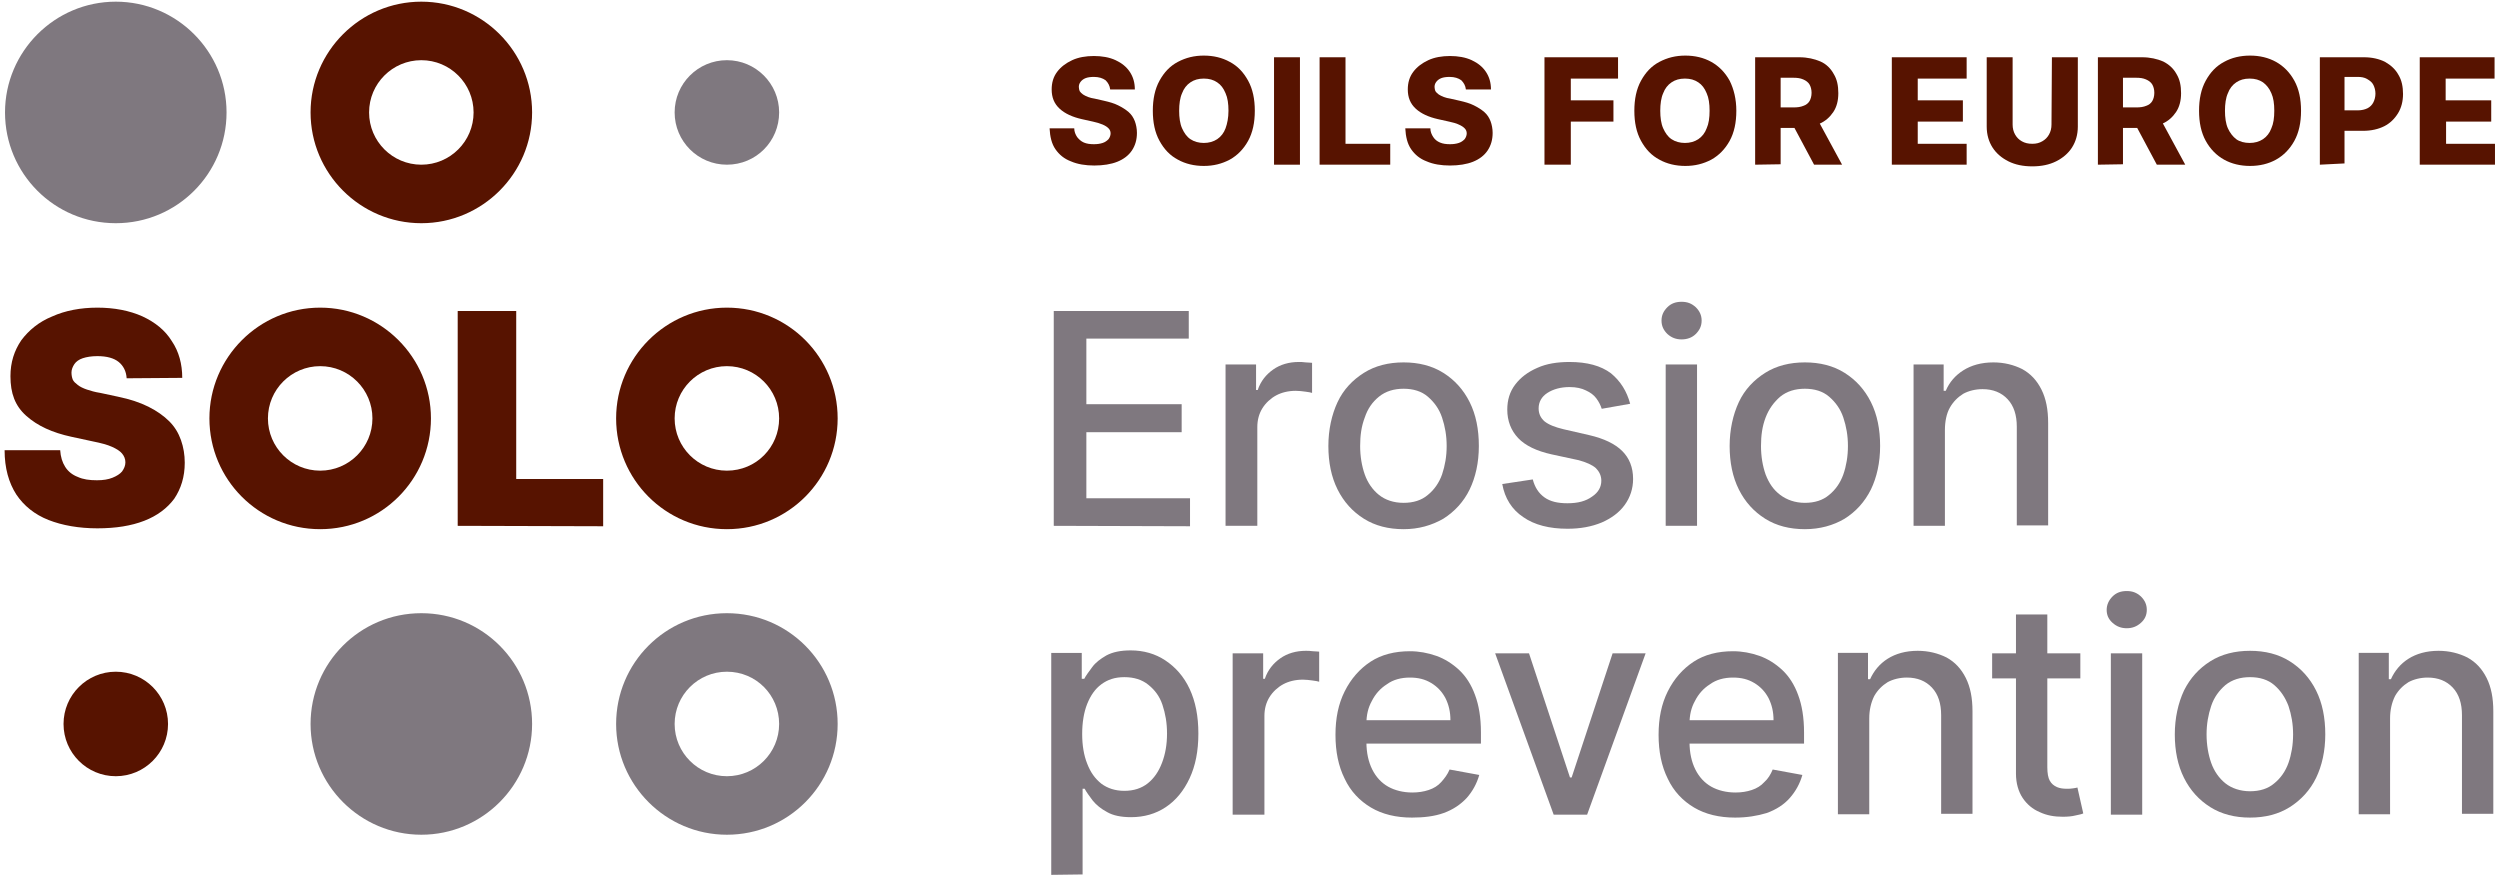 <?xml version="1.0" encoding="utf-8"?>
<!-- Generator: Adobe Illustrator 28.0.0, SVG Export Plug-In . SVG Version: 6.00 Build 0)  -->
<svg version="1.1" id="Ebene_1" xmlns="http://www.w3.org/2000/svg" xmlns:xlink="http://www.w3.org/1999/xlink" x="0px" y="0px"
	 viewBox="0 0 598.1 209.8" style="enable-background:new 0 0 598.1 209.8;" xml:space="preserve">
<style type="text/css">
	.st0{fill:#571300;}
	.st1{fill:#7F787F;}
</style>
<g>
	<path class="st0" d="M30.3,90.5c-0.1-1.7-0.8-3-1.9-3.9c-1.1-0.9-2.8-1.4-5.1-1.4c-1.4,0-2.6,0.2-3.5,0.5s-1.6,0.8-2,1.4
		c-0.4,0.6-0.7,1.3-0.7,2c0,0.6,0.1,1.2,0.3,1.7s0.7,0.9,1.2,1.3s1.3,0.8,2.2,1.1c0.9,0.3,1.9,0.6,3.2,0.8l4.2,0.9
		c2.9,0.6,5.3,1.4,7.3,2.4c2,1,3.7,2.2,5,3.5s2.2,2.8,2.8,4.5c0.6,1.7,0.9,3.5,0.9,5.4c0,3.4-0.9,6.2-2.5,8.6
		c-1.7,2.3-4.1,4.1-7.2,5.3c-3.1,1.2-6.8,1.8-11.2,1.8s-8.4-0.7-11.7-2c-3.3-1.3-5.9-3.4-7.7-6.1c-1.8-2.8-2.8-6.3-2.8-10.6h13.3
		c0.1,1.6,0.5,2.9,1.2,4s1.7,1.9,3,2.4c1.3,0.6,2.8,0.8,4.6,0.8c1.5,0,2.7-0.2,3.7-0.6s1.8-0.9,2.3-1.5c0.5-0.7,0.8-1.4,0.8-2.2
		c0-0.8-0.3-1.5-0.8-2.1c-0.5-0.6-1.3-1.1-2.4-1.6c-1.1-0.5-2.6-0.9-4.6-1.3l-5.1-1.1c-4.6-1-8.1-2.6-10.8-5S2.5,94.1,2.5,90
		c0-3.3,0.9-6.1,2.6-8.6c1.8-2.4,4.2-4.4,7.4-5.7c3.1-1.4,6.8-2.1,10.8-2.1s7.7,0.7,10.8,2.1c3,1.4,5.4,3.3,7,5.9
		c1.7,2.5,2.5,5.5,2.5,8.8L30.3,90.5L30.3,90.5z"/>
	<path class="st0" d="M109.5,125.8V74.4h14v40.2h20.8v11.3L109.5,125.8L109.5,125.8z"/>
	<path class="st0" d="M76.6,73.6c-14.6,0-26.5,11.9-26.5,26.5s11.8,26.5,26.5,26.5s26.5-11.9,26.5-26.5S91.2,73.6,76.6,73.6z
		 M76.6,112.6c-6.9,0-12.5-5.6-12.5-12.5s5.6-12.5,12.5-12.5s12.5,5.6,12.5,12.5S83.5,112.6,76.6,112.6z"/>
	<path class="st0" d="M173.9,73.6c-14.6,0-26.5,11.9-26.5,26.5s11.8,26.5,26.5,26.5s26.5-11.9,26.5-26.5S188.6,73.6,173.9,73.6
		L173.9,73.6z M173.9,112.6c-6.9,0-12.5-5.6-12.5-12.5s5.6-12.5,12.5-12.5s12.5,5.6,12.5,12.5S180.9,112.6,173.9,112.6z"/>
</g>
<path class="st0" d="M100.8,53.4c-14.6,0-26.5-11.9-26.5-26.5S86.2,0.4,100.8,0.4s26.5,11.9,26.5,26.5S115.4,53.4,100.8,53.4z
	 M100.8,14.4c-6.9,0-12.5,5.6-12.5,12.5s5.6,12.5,12.5,12.5s12.5-5.6,12.5-12.5S107.7,14.4,100.8,14.4z"/>
<path class="st0" d="M27.7,160.7c-6.9,0-12.5,5.6-12.5,12.5s5.6,12.5,12.5,12.5s12.5-5.6,12.5-12.5S34.6,160.7,27.7,160.7z"/>
<g>
	<g>
		<path class="st1" d="M251.5,209.3v-53.1h7.3v6.2h0.6c0.4-0.8,1.1-1.7,1.9-2.8c0.8-1.1,2-2,3.4-2.8c1.5-0.8,3.4-1.2,5.8-1.2
			c3.1,0,5.9,0.8,8.3,2.4c2.4,1.6,4.4,3.8,5.8,6.8c1.4,3,2.1,6.5,2.1,10.7s-0.7,7.7-2.1,10.7c-1.4,3-3.3,5.3-5.7,6.9
			c-2.4,1.6-5.2,2.4-8.3,2.4c-2.4,0-4.3-0.4-5.7-1.2c-1.5-0.8-2.6-1.7-3.5-2.8c-0.8-1.1-1.5-2-1.9-2.8h-0.5v20.5L251.5,209.3
			L251.5,209.3z M258.9,175.6c0,2.7,0.4,5.1,1.2,7.1c0.8,2.1,1.9,3.6,3.4,4.8c1.5,1.1,3.3,1.7,5.5,1.7s4.1-0.6,5.6-1.8
			s2.6-2.8,3.4-4.9s1.2-4.4,1.2-7s-0.4-4.8-1.1-6.9s-1.9-3.6-3.4-4.8c-1.5-1.2-3.4-1.8-5.7-1.8s-4,0.6-5.5,1.7s-2.6,2.7-3.4,4.7
			S258.9,172.9,258.9,175.6L258.9,175.6z"/>
		<path class="st1" d="M294.9,194.9v-38.6h7.3v6.1h0.4c0.7-2.1,2-3.7,3.7-4.9s3.8-1.8,6.1-1.8c0.5,0,1,0,1.7,0.1
			c0.6,0,1.1,0.1,1.5,0.1v7.2c-0.3-0.1-0.8-0.2-1.6-0.3s-1.5-0.2-2.3-0.2c-1.8,0-3.4,0.4-4.7,1.1s-2.5,1.8-3.3,3.1s-1.2,2.8-1.2,4.5
			v23.6H294.9L294.9,194.9z"/>
		<path class="st1" d="M337.8,195.6c-3.8,0-7.1-0.8-9.8-2.4c-2.7-1.6-4.9-3.9-6.3-6.9c-1.5-3-2.2-6.5-2.2-10.5s0.7-7.4,2.2-10.4
			s3.6-5.4,6.2-7.1s5.8-2.5,9.4-2.5c2.2,0,4.3,0.4,6.3,1.1c2,0.7,3.9,1.9,5.5,3.4s2.9,3.5,3.8,6c0.9,2.4,1.4,5.4,1.4,8.9v2.7h-30.7
			v-5.6H347c0-2-0.4-3.7-1.2-5.3c-0.8-1.5-1.9-2.7-3.4-3.6s-3.1-1.3-5.1-1.3c-2.1,0-4,0.5-5.5,1.6c-1.6,1-2.8,2.4-3.6,4
			c-0.9,1.6-1.3,3.4-1.3,5.4v4.4c0,2.6,0.5,4.8,1.4,6.6s2.2,3.2,3.8,4.1c1.6,0.9,3.6,1.4,5.8,1.4c1.4,0,2.7-0.2,3.9-0.6s2.2-1,3-1.9
			s1.5-1.8,2-3l7.1,1.3c-0.6,2.1-1.6,3.9-3,5.5c-1.5,1.6-3.3,2.8-5.5,3.6S340.6,195.6,337.8,195.6L337.8,195.6z"/>
		<path class="st1" d="M393.7,156.3l-14,38.6h-8l-14-38.6h8.1l9.8,29.7h0.4l9.8-29.7H393.7L393.7,156.3z"/>
		<path class="st1" d="M415.1,195.6c-3.8,0-7.1-0.8-9.8-2.4c-2.7-1.6-4.9-3.9-6.3-6.9c-1.5-3-2.2-6.5-2.2-10.5s0.7-7.4,2.2-10.4
			s3.6-5.4,6.2-7.1s5.8-2.5,9.4-2.5c2.2,0,4.3,0.4,6.3,1.1s3.9,1.9,5.5,3.4s2.9,3.5,3.8,6c0.9,2.4,1.4,5.4,1.4,8.9v2.7H401v-5.6
			h23.3c0-2-0.4-3.7-1.2-5.3c-0.8-1.5-1.9-2.7-3.4-3.6s-3.1-1.3-5.1-1.3c-2.1,0-4,0.5-5.5,1.6c-1.6,1-2.8,2.4-3.6,4
			c-0.9,1.6-1.3,3.4-1.3,5.4v4.4c0,2.6,0.5,4.8,1.4,6.6c0.9,1.8,2.2,3.2,3.8,4.1c1.6,0.9,3.6,1.4,5.8,1.4c1.4,0,2.7-0.2,3.9-0.6
			c1.2-0.4,2.2-1,3-1.9c0.9-0.8,1.5-1.8,2-3l7.1,1.3c-0.6,2.1-1.6,3.9-3,5.5s-3.3,2.8-5.5,3.6C420.4,195.2,417.9,195.6,415.1,195.6
			L415.1,195.6z"/>
		<path class="st1" d="M497.7,156.3v6h-21.1v-6H497.7z M482.3,147h7.5v36.5c0,1.5,0.2,2.6,0.6,3.3c0.4,0.7,1,1.2,1.7,1.5
			c0.7,0.3,1.5,0.4,2.3,0.4c0.6,0,1.1,0,1.6-0.1c0.5-0.1,0.8-0.1,1-0.2l1.4,6.2c-0.4,0.2-1,0.3-1.9,0.5c-0.8,0.2-1.8,0.3-3,0.3
			c-2,0-3.8-0.3-5.5-1.1c-1.7-0.7-3.1-1.9-4.1-3.4c-1-1.5-1.6-3.5-1.6-5.8L482.3,147L482.3,147z"/>
		<path class="st1" d="M508.8,150.3c-1.3,0-2.4-0.4-3.4-1.3s-1.4-1.9-1.4-3.1s0.5-2.3,1.4-3.2c0.9-0.9,2-1.3,3.4-1.3
			s2.4,0.4,3.4,1.3c0.9,0.9,1.4,1.9,1.4,3.2s-0.5,2.3-1.4,3.1C511.2,149.9,510.1,150.3,508.8,150.3z M505,194.9v-38.6h7.5v38.6H505z
			"/>
		<path class="st1" d="M538.3,195.6c-3.6,0-6.8-0.8-9.5-2.5c-2.7-1.7-4.8-4-6.3-7c-1.5-3-2.2-6.5-2.2-10.4s0.8-7.5,2.2-10.5
			c1.5-3,3.6-5.3,6.3-7c2.7-1.7,5.9-2.5,9.5-2.5s6.8,0.8,9.5,2.5s4.8,4,6.3,7c1.5,3,2.2,6.5,2.2,10.5s-0.8,7.5-2.2,10.4
			s-3.6,5.3-6.3,7C545.1,194.8,541.9,195.6,538.3,195.6L538.3,195.6z M538.3,189.3c2.3,0,4.3-0.6,5.8-1.9c1.5-1.2,2.7-2.9,3.4-4.9
			s1.1-4.3,1.1-6.8s-0.4-4.7-1.1-6.8c-0.8-2.1-1.9-3.7-3.4-5c-1.5-1.3-3.5-1.9-5.8-1.9s-4.3,0.6-5.9,1.9c-1.5,1.3-2.7,2.9-3.4,5
			s-1.1,4.3-1.1,6.8s0.4,4.8,1.1,6.8s1.9,3.7,3.4,4.9S536,189.3,538.3,189.3z"/>
		<path class="st1" d="M571.8,171.9v22.9h-7.5v-38.6h7.2v6.3h0.5c0.9-2,2.3-3.7,4.2-4.9c1.9-1.2,4.3-1.9,7.2-1.9
			c2.6,0,4.9,0.6,6.9,1.6c2,1.1,3.5,2.7,4.6,4.9c1.1,2.2,1.6,4.8,1.6,8v24.5H589v-23.6c0-2.8-0.7-5-2.2-6.6s-3.5-2.4-6-2.4
			c-1.7,0-3.3,0.4-4.6,1.1c-1.3,0.8-2.4,1.9-3.2,3.3C572.2,168.1,571.8,169.9,571.8,171.9L571.8,171.9z"/>
		<path class="st1" d="M447.2,171.9v22.9h-7.5v-38.6h7.2v6.3h0.5c0.9-2,2.3-3.7,4.2-4.9c1.9-1.2,4.3-1.9,7.2-1.9
			c2.6,0,4.9,0.6,6.9,1.6c2,1.1,3.5,2.7,4.6,4.9c1.1,2.2,1.6,4.8,1.6,8v24.5h-7.5v-23.6c0-2.8-0.7-5-2.2-6.6s-3.5-2.4-6-2.4
			c-1.7,0-3.3,0.4-4.6,1.1c-1.3,0.8-2.4,1.9-3.2,3.3C447.6,168.1,447.2,169.9,447.2,171.9L447.2,171.9z"/>
	</g>
	<g>
		<path class="st1" d="M252.1,125.8V74.4h32.3V81h-24.5v15.7h22.8v6.7h-22.8v15.8h24.8v6.7L252.1,125.8L252.1,125.8z"/>
		<path class="st1" d="M293.2,125.8V87.2h7.3v6.1h0.4c0.7-2.1,2-3.7,3.7-4.9s3.8-1.8,6.1-1.8c0.5,0,1,0,1.7,0.1
			c0.6,0,1.1,0.1,1.5,0.1V94c-0.3-0.1-0.8-0.2-1.6-0.3s-1.5-0.2-2.3-0.2c-1.8,0-3.4,0.4-4.7,1.1s-2.5,1.8-3.3,3.1
			c-0.8,1.3-1.2,2.8-1.2,4.5v23.6L293.2,125.8L293.2,125.8z"/>
		<path class="st1" d="M335.8,126.6c-3.6,0-6.8-0.8-9.5-2.5c-2.7-1.7-4.8-4-6.3-7c-1.5-3-2.2-6.5-2.2-10.4s0.8-7.5,2.2-10.5
			s3.6-5.3,6.3-7s5.9-2.5,9.5-2.5s6.8,0.8,9.5,2.5c2.7,1.7,4.8,4,6.3,7c1.5,3,2.2,6.5,2.2,10.5s-0.8,7.5-2.2,10.4s-3.6,5.3-6.3,7
			C342.5,125.7,339.4,126.6,335.8,126.6z M335.8,120.3c2.3,0,4.3-0.6,5.8-1.9c1.5-1.2,2.7-2.9,3.4-4.9c0.7-2.1,1.1-4.3,1.1-6.8
			s-0.4-4.7-1.1-6.8s-1.9-3.7-3.4-5c-1.5-1.3-3.5-1.9-5.8-1.9s-4.3,0.6-5.9,1.9s-2.7,2.9-3.4,5c-0.8,2.1-1.1,4.3-1.1,6.8
			s0.4,4.8,1.1,6.8s1.9,3.7,3.4,4.9S333.4,120.3,335.8,120.3z"/>
		<path class="st1" d="M390,96.6l-6.8,1.2c-0.3-0.9-0.7-1.7-1.3-2.5s-1.4-1.4-2.5-1.9c-1-0.5-2.3-0.8-3.9-0.8
			c-2.1,0-3.9,0.5-5.3,1.4c-1.4,0.9-2.1,2.2-2.1,3.7c0,1.3,0.5,2.3,1.4,3.1c1,0.8,2.5,1.4,4.6,1.9l6.1,1.4c3.5,0.8,6.2,2.1,7.9,3.8
			c1.7,1.7,2.6,3.9,2.6,6.7c0,2.3-0.7,4.4-2,6.2c-1.3,1.8-3.2,3.2-5.5,4.2c-2.4,1-5.1,1.5-8.2,1.5c-4.3,0-7.9-0.9-10.6-2.8
			c-2.7-1.8-4.4-4.5-5-7.9l7.3-1.1c0.5,1.9,1.4,3.3,2.8,4.3c1.4,1,3.2,1.4,5.5,1.4c2.5,0,4.4-0.5,5.9-1.6c1.5-1,2.2-2.3,2.2-3.8
			c0-1.2-0.5-2.2-1.3-3c-0.9-0.8-2.3-1.4-4.1-1.9l-6.5-1.4c-3.6-0.8-6.3-2.1-8-3.9s-2.6-4.1-2.6-6.8c0-2.3,0.6-4.3,1.9-6
			c1.3-1.7,3-3,5.3-4c2.2-1,4.8-1.4,7.7-1.4c4.2,0,7.5,0.9,9.9,2.7C387.7,91.2,389.2,93.6,390,96.6L390,96.6z"/>
		<path class="st1" d="M402.3,81.2c-1.3,0-2.4-0.4-3.4-1.3c-0.9-0.9-1.4-1.9-1.4-3.2s0.5-2.3,1.4-3.2s2-1.3,3.4-1.3s2.4,0.4,3.4,1.3
			c0.9,0.9,1.4,1.9,1.4,3.2s-0.5,2.3-1.4,3.2C404.8,80.8,403.6,81.2,402.3,81.2z M398.5,125.8V87.2h7.5v38.6
			C406.1,125.8,398.5,125.8,398.5,125.8z"/>
		<path class="st1" d="M431.8,126.6c-3.6,0-6.8-0.8-9.5-2.5c-2.7-1.7-4.8-4-6.3-7c-1.5-3-2.2-6.5-2.2-10.4s0.8-7.5,2.2-10.5
			s3.6-5.3,6.3-7s5.9-2.5,9.5-2.5s6.8,0.8,9.5,2.5c2.7,1.7,4.8,4,6.3,7c1.5,3,2.2,6.5,2.2,10.5s-0.8,7.5-2.2,10.4
			c-1.5,3-3.6,5.3-6.3,7C438.6,125.7,435.4,126.6,431.8,126.6z M431.8,120.3c2.3,0,4.3-0.6,5.8-1.9c1.5-1.2,2.7-2.9,3.4-4.9
			s1.1-4.3,1.1-6.8s-0.4-4.7-1.1-6.8s-1.9-3.7-3.4-5c-1.5-1.3-3.5-1.9-5.8-1.9s-4.3,0.6-5.9,1.9c-1.5,1.3-2.7,2.9-3.5,5
			s-1.1,4.3-1.1,6.8s0.4,4.8,1.1,6.8c0.8,2.1,1.9,3.7,3.5,4.9C427.5,119.6,429.5,120.3,431.8,120.3z"/>
		<path class="st1" d="M465.3,102.9v22.9h-7.5V87.2h7.2v6.3h0.5c0.9-2.1,2.3-3.7,4.2-4.9c1.9-1.2,4.3-1.9,7.2-1.9
			c2.6,0,4.9,0.6,6.9,1.6c2,1.1,3.5,2.7,4.6,4.9c1.1,2.2,1.6,4.8,1.6,8v24.5h-7.5v-23.6c0-2.8-0.7-5-2.2-6.6s-3.5-2.4-6-2.4
			c-1.7,0-3.3,0.4-4.6,1.1c-1.3,0.8-2.4,1.9-3.2,3.3S465.3,100.8,465.3,102.9L465.3,102.9z"/>
	</g>
	<path class="st1" d="M173.9,199.7c-14.6,0-26.5-11.9-26.5-26.5s11.8-26.5,26.5-26.5s26.5,11.9,26.5,26.5S188.6,199.7,173.9,199.7
		L173.9,199.7z M173.9,160.7c-6.9,0-12.5,5.6-12.5,12.5s5.6,12.5,12.5,12.5s12.5-5.6,12.5-12.5S180.9,160.7,173.9,160.7z"/>
	<path class="st1" d="M173.9,39.4c-6.9,0-12.5-5.6-12.5-12.5s5.6-12.5,12.5-12.5s12.5,5.6,12.5,12.5S180.9,39.4,173.9,39.4z"/>
	<path class="st1" d="M100.8,199.7c-14.6,0-26.5-11.9-26.5-26.5s11.8-26.5,26.5-26.5s26.5,11.9,26.5,26.5S115.4,199.7,100.8,199.7z"
		/>
	<path class="st1" d="M27.7,0.4C13.1,0.4,1.2,12.3,1.2,26.9s11.8,26.5,26.5,26.5s26.5-11.9,26.5-26.5S42.3,0.4,27.7,0.4z"/>
</g>
<g>
	<path class="st0" d="M265.6,21.4c-0.1-0.9-0.5-1.6-1.1-2.2c-0.7-0.5-1.6-0.8-2.8-0.8c-0.8,0-1.5,0.1-2,0.3
		c-0.5,0.2-0.9,0.5-1.2,0.9s-0.4,0.8-0.4,1.2c0,0.4,0.1,0.7,0.2,1c0.2,0.3,0.4,0.5,0.8,0.8c0.3,0.2,0.7,0.4,1.2,0.6
		c0.5,0.2,1,0.3,1.6,0.4l2.2,0.5c1.3,0.3,2.4,0.6,3.4,1.1c1,0.5,1.8,1,2.5,1.6c0.7,0.6,1.2,1.4,1.5,2.2c0.3,0.8,0.5,1.8,0.5,2.8
		c0,1.6-0.4,3-1.2,4.2c-0.8,1.2-2,2.1-3.5,2.7s-3.4,0.9-5.5,0.9s-4-0.3-5.6-1c-1.6-0.6-2.8-1.6-3.7-2.9c-0.9-1.3-1.3-3-1.4-5h5.9
		c0,0.8,0.3,1.5,0.7,2.1c0.4,0.5,0.9,1,1.6,1.3c0.7,0.3,1.5,0.4,2.4,0.4c0.8,0,1.5-0.1,2.1-0.3c0.6-0.2,1-0.5,1.4-0.9
		c0.3-0.4,0.5-0.9,0.5-1.4c0-0.5-0.2-0.9-0.5-1.2s-0.7-0.6-1.4-0.9s-1.4-0.5-2.3-0.7l-2.7-0.6c-2.2-0.5-4-1.3-5.3-2.5
		s-1.9-2.7-1.9-4.6c0-1.6,0.4-3,1.3-4.2s2.1-2.1,3.6-2.8c1.5-0.7,3.3-1,5.2-1s3.7,0.3,5.2,1s2.6,1.6,3.4,2.8
		c0.8,1.2,1.2,2.6,1.2,4.2L265.6,21.4L265.6,21.4z"/>
	<path class="st0" d="M300.2,26.5c0,2.8-0.5,5.2-1.6,7.2s-2.6,3.5-4.4,4.5c-1.9,1-3.9,1.5-6.2,1.5s-4.4-0.5-6.2-1.5
		c-1.9-1-3.3-2.5-4.4-4.5s-1.6-4.4-1.6-7.2s0.5-5.2,1.6-7.2c1.1-2,2.5-3.5,4.4-4.5s3.9-1.5,6.2-1.5s4.4,0.5,6.2,1.5
		c1.9,1,3.3,2.5,4.4,4.5C299.7,21.3,300.2,23.7,300.2,26.5z M293.9,26.5c0-1.7-0.2-3.1-0.7-4.2c-0.5-1.2-1.1-2-2-2.6
		c-0.9-0.6-1.9-0.9-3.2-0.9s-2.3,0.3-3.2,0.9c-0.9,0.6-1.6,1.5-2,2.6c-0.5,1.1-0.7,2.6-0.7,4.2s0.2,3.1,0.7,4.2s1.1,2,2,2.6
		c0.9,0.6,2,0.9,3.2,0.9s2.3-0.3,3.2-0.9s1.6-1.5,2-2.6C293.6,29.6,293.9,28.2,293.9,26.5z"/>
	<path class="st0" d="M311,13.7v25.7h-6.2V13.7H311z"/>
	<path class="st0" d="M315.7,39.4V13.7h6.2v20.7h10.7v5C332.7,39.4,315.7,39.4,315.7,39.4z"/>
	<path class="st0" d="M350.7,21.4c-0.1-0.9-0.5-1.6-1.1-2.2c-0.7-0.5-1.6-0.8-2.8-0.8c-0.8,0-1.5,0.1-2,0.3
		c-0.5,0.2-0.9,0.5-1.2,0.9s-0.4,0.8-0.4,1.2c0,0.4,0.1,0.7,0.2,1c0.2,0.3,0.4,0.5,0.8,0.8c0.3,0.2,0.7,0.4,1.2,0.6
		c0.5,0.2,1,0.3,1.6,0.4l2.2,0.5c1.3,0.3,2.4,0.6,3.4,1.1c1,0.5,1.8,1,2.5,1.6c0.7,0.6,1.2,1.4,1.5,2.2c0.3,0.8,0.5,1.8,0.5,2.8
		c0,1.6-0.4,3-1.2,4.2c-0.8,1.2-2,2.1-3.5,2.7s-3.4,0.9-5.5,0.9s-4-0.3-5.6-1c-1.6-0.6-2.8-1.6-3.7-2.9c-0.9-1.3-1.3-3-1.4-5h6
		c0,0.8,0.3,1.5,0.7,2.1s0.9,1,1.6,1.3c0.7,0.3,1.5,0.4,2.4,0.4c0.8,0,1.5-0.1,2.1-0.3c0.6-0.2,1-0.5,1.4-0.9
		c0.3-0.4,0.5-0.9,0.5-1.4c0-0.5-0.2-0.9-0.5-1.2s-0.7-0.6-1.4-0.9c-0.6-0.3-1.4-0.5-2.3-0.7l-2.7-0.6c-2.2-0.5-4-1.3-5.3-2.5
		s-1.9-2.7-1.9-4.6c0-1.6,0.4-3,1.3-4.2s2.1-2.1,3.6-2.8s3.3-1,5.2-1s3.7,0.3,5.2,1s2.6,1.6,3.4,2.8c0.8,1.2,1.2,2.6,1.2,4.2
		L350.7,21.4L350.7,21.4z"/>
	<path class="st0" d="M369.5,39.4V13.7h17.6v5.1h-11.3V24H386v5.1h-10.2v10.3L369.5,39.4L369.5,39.4z"/>
	<path class="st0" d="M415.4,26.5c0,2.8-0.5,5.2-1.6,7.2s-2.6,3.5-4.4,4.5c-1.9,1-3.9,1.5-6.2,1.5s-4.4-0.5-6.2-1.5
		c-1.9-1-3.3-2.5-4.4-4.5s-1.6-4.4-1.6-7.2s0.5-5.2,1.6-7.2c1.1-2,2.5-3.5,4.4-4.5s3.9-1.5,6.2-1.5s4.4,0.5,6.2,1.5s3.3,2.5,4.4,4.5
		C414.8,21.3,415.4,23.7,415.4,26.5z M409,26.5c0-1.7-0.2-3.1-0.7-4.2c-0.5-1.2-1.1-2-2-2.6c-0.9-0.6-1.9-0.9-3.2-0.9
		s-2.3,0.3-3.2,0.9c-0.9,0.6-1.6,1.5-2,2.6c-0.5,1.1-0.7,2.6-0.7,4.2s0.2,3.1,0.7,4.2s1.1,2,2,2.6c0.9,0.6,2,0.9,3.2,0.9
		s2.3-0.3,3.2-0.9s1.6-1.5,2-2.6C408.8,29.6,409,28.2,409,26.5z"/>
	<path class="st0" d="M419.9,39.4V13.7h10.6c1.9,0,3.6,0.4,5,1s2.5,1.7,3.2,3c0.8,1.3,1.1,2.8,1.1,4.6s-0.4,3.3-1.2,4.5
		s-1.9,2.2-3.3,2.8c-1.4,0.6-3.1,1-5.1,1h-6.7v-4.9h5.6c0.9,0,1.7-0.1,2.4-0.4c0.6-0.2,1.1-0.6,1.4-1.1c0.3-0.5,0.5-1.2,0.5-2
		s-0.2-1.5-0.5-2c-0.3-0.5-0.8-0.9-1.5-1.2s-1.4-0.4-2.4-0.4H426v20.7L419.9,39.4L419.9,39.4z M434.3,27.6l6.4,11.8H434l-6.3-11.8
		H434.3L434.3,27.6z"/>
	<path class="st0" d="M452.6,39.4V13.7h17.9v5.1h-11.7V24h10.8v5.1h-10.8v5.3h11.7v5L452.6,39.4L452.6,39.4z"/>
	<path class="st0" d="M490.9,13.7h6.2v16.6c0,1.9-0.5,3.6-1.4,5c-0.9,1.4-2.2,2.5-3.8,3.3s-3.5,1.2-5.7,1.2s-4.1-0.4-5.7-1.2
		c-1.6-0.8-2.9-1.9-3.8-3.3c-0.9-1.4-1.4-3.1-1.4-5V13.7h6.2v16.1c0,0.9,0.2,1.7,0.6,2.4c0.4,0.7,0.9,1.2,1.6,1.6s1.5,0.6,2.5,0.6
		s1.7-0.2,2.4-0.6s1.2-0.9,1.6-1.6c0.4-0.7,0.6-1.5,0.6-2.4L490.9,13.7L490.9,13.7z"/>
	<path class="st0" d="M501.9,39.4V13.7h10.6c1.9,0,3.6,0.4,5,1c1.4,0.7,2.5,1.7,3.2,3c0.8,1.3,1.1,2.8,1.1,4.6s-0.4,3.3-1.2,4.5
		c-0.8,1.2-1.9,2.2-3.3,2.8c-1.4,0.6-3.1,1-5.1,1h-6.7v-4.9h5.6c0.9,0,1.7-0.1,2.4-0.4c0.6-0.2,1.1-0.6,1.4-1.1
		c0.3-0.5,0.5-1.2,0.5-2s-0.2-1.5-0.5-2c-0.3-0.5-0.8-0.9-1.5-1.2s-1.4-0.4-2.4-0.4h-3.1v20.7L501.9,39.4L501.9,39.4z M516.4,27.6
		l6.4,11.8H516l-6.3-11.8H516.4L516.4,27.6z"/>
	<path class="st0" d="M550.5,26.5c0,2.8-0.5,5.2-1.6,7.2s-2.6,3.5-4.4,4.5s-3.9,1.5-6.2,1.5s-4.4-0.5-6.2-1.5
		c-1.8-1-3.3-2.5-4.4-4.5c-1.1-2-1.6-4.4-1.6-7.2s0.5-5.2,1.6-7.2c1.1-2,2.5-3.5,4.4-4.5c1.8-1,3.9-1.5,6.2-1.5s4.4,0.5,6.2,1.5
		s3.3,2.5,4.4,4.5C550,21.3,550.5,23.7,550.5,26.5z M544.1,26.5c0-1.7-0.2-3.1-0.7-4.2c-0.5-1.2-1.2-2-2-2.6
		c-0.9-0.6-1.9-0.9-3.2-0.9s-2.3,0.3-3.2,0.9s-1.6,1.5-2,2.6c-0.5,1.1-0.7,2.6-0.7,4.2s0.2,3.1,0.7,4.2s1.2,2,2,2.6s2,0.9,3.2,0.9
		s2.3-0.3,3.2-0.9s1.6-1.5,2-2.6C543.9,29.6,544.1,28.2,544.1,26.5z"/>
	<path class="st0" d="M555,39.4V13.7h10.6c1.9,0,3.6,0.4,5,1.1c1.4,0.8,2.5,1.8,3.2,3.1c0.8,1.3,1.1,2.9,1.1,4.6s-0.4,3.3-1.2,4.6
		s-1.9,2.4-3.3,3.1c-1.4,0.7-3.1,1.1-5.1,1.1h-6.6v-4.9h5.4c0.9,0,1.7-0.2,2.3-0.5c0.6-0.3,1.1-0.8,1.4-1.4c0.3-0.6,0.5-1.3,0.5-2.1
		s-0.2-1.5-0.5-2.1c-0.3-0.6-0.8-1-1.5-1.4s-1.4-0.5-2.3-0.5h-3.1v20.7L555,39.4L555,39.4z"/>
	<path class="st0" d="M578.9,39.4V13.7h17.9v5.1h-11.7V24H596v5.1h-10.8v5.3h11.7v5L578.9,39.4L578.9,39.4z"/>
</g>
</svg>
